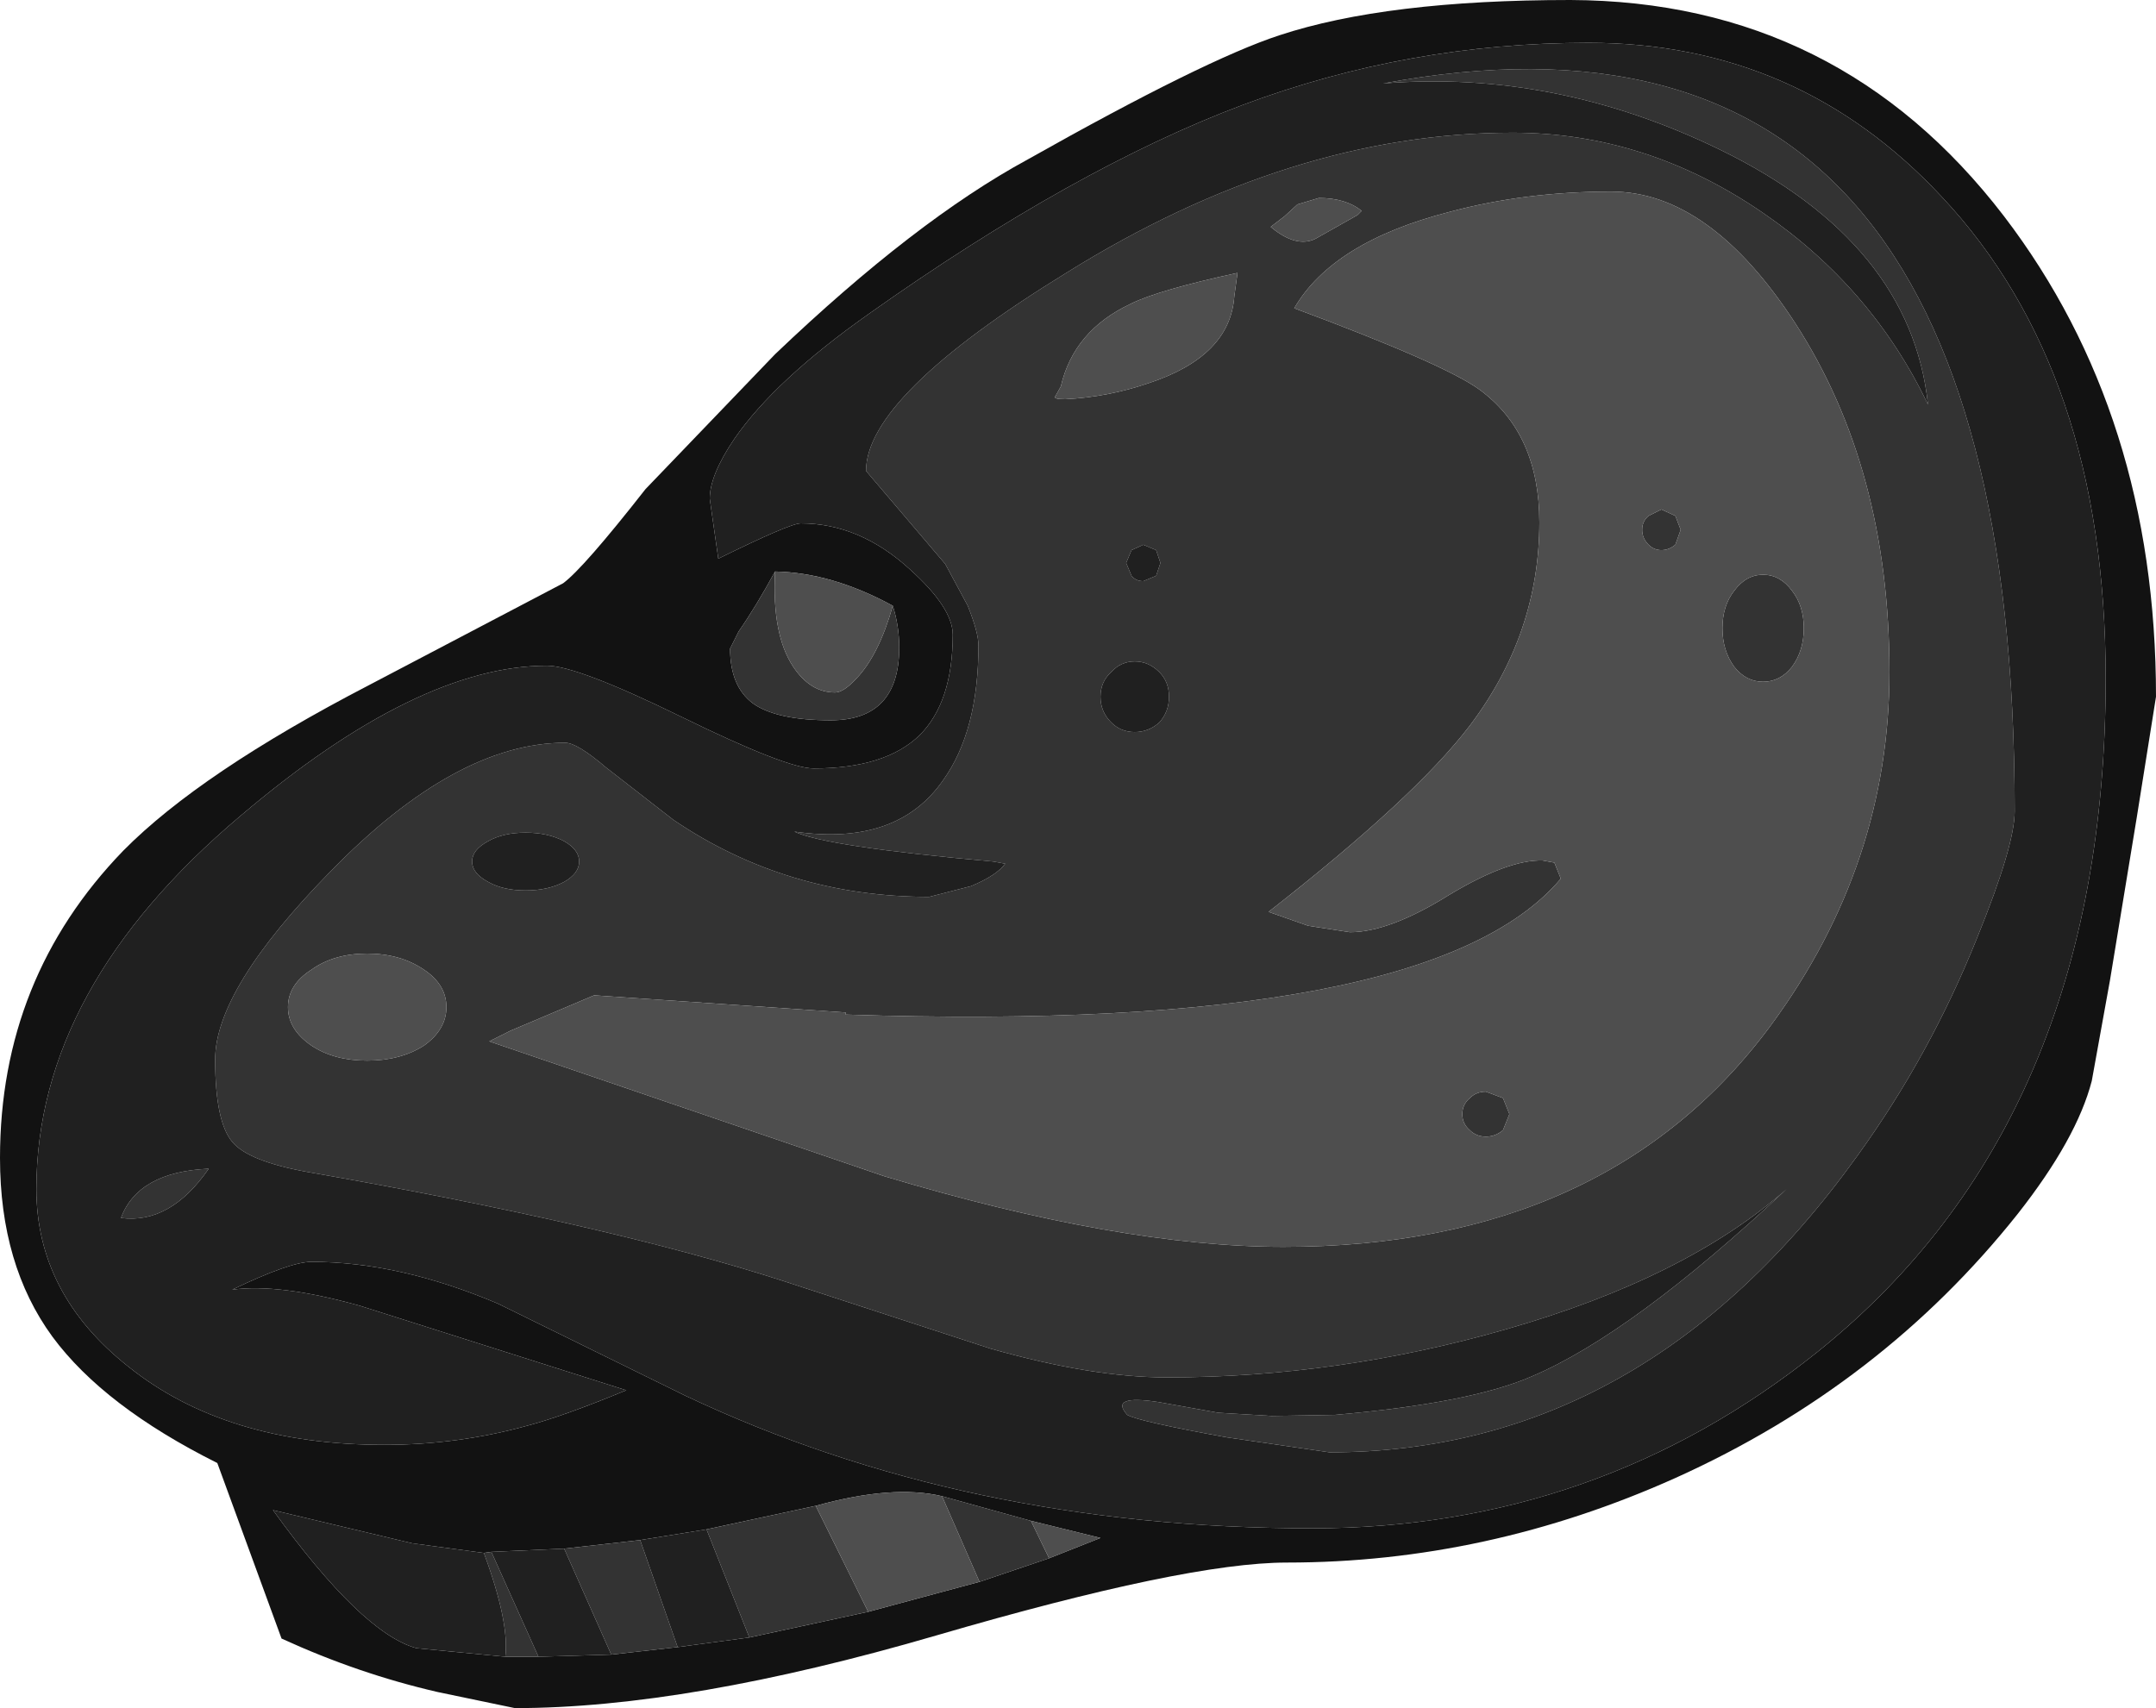 <?xml version="1.0" encoding="UTF-8" standalone="no"?>
<svg xmlns:ffdec="https://www.free-decompiler.com/flash" xmlns:xlink="http://www.w3.org/1999/xlink" ffdec:objectType="shape" height="79.8px" width="100.7px" xmlns="http://www.w3.org/2000/svg">
  <g transform="matrix(1.0, 0.0, 0.0, 1.0, 60.05, 86.45)">
    <path d="M13.3 -86.45 Q25.85 -86.4 33.55 -76.35 40.65 -67.05 40.65 -53.9 L39.75 -48.25 38.5 -40.65 37.65 -35.95 Q36.95 -33.25 34.2 -29.75 27.85 -21.75 18.2 -17.4 9.4 -13.45 0.05 -13.45 -4.65 -13.45 -16.3 -10.05 -27.95 -6.65 -36.0 -6.65 L-39.6 -7.4 Q-43.3 -8.25 -46.9 -9.9 L-49.9 -18.1 Q-55.2 -20.75 -57.6 -24.0 -60.05 -27.35 -60.05 -32.35 -60.05 -40.75 -54.3 -46.7 -50.7 -50.35 -42.8 -54.45 L-33.75 -59.2 Q-32.8 -59.9 -29.9 -63.6 L-23.85 -69.9 Q-17.3 -76.15 -12.05 -79.0 -3.8 -83.65 -0.3 -84.8 4.7 -86.45 13.3 -86.45 M30.65 -77.25 Q23.95 -84.45 14.15 -84.45 5.75 -84.45 -2.0 -81.55 -9.85 -78.6 -19.45 -71.8 -23.85 -68.7 -25.75 -65.95 -26.9 -64.25 -26.9 -63.15 L-26.5 -60.35 Q-23.15 -62.0 -22.65 -62.0 -19.9 -62.0 -17.55 -59.85 -15.55 -58.05 -15.55 -56.8 -15.55 -53.65 -17.1 -52.1 -18.7 -50.55 -22.05 -50.55 -23.3 -50.55 -28.2 -52.95 -33.1 -55.35 -34.5 -55.35 -40.55 -55.35 -48.8 -48.35 -58.35 -40.3 -58.35 -30.9 -58.35 -26.0 -54.05 -22.6 -49.5 -18.95 -42.1 -18.95 -38.65 -18.95 -35.4 -19.85 -33.7 -20.3 -30.8 -21.5 L-43.25 -25.45 Q-47.0 -26.5 -49.2 -26.2 -46.5 -27.5 -45.5 -27.5 -41.4 -27.5 -36.8 -25.55 L-28.05 -21.25 Q-14.95 -15.05 1.25 -15.05 14.55 -15.05 24.85 -23.3 38.3 -34.1 38.3 -54.75 38.3 -69.1 30.65 -77.25 M-23.85 -59.75 Q-24.75 -58.1 -25.55 -56.95 L-25.95 -56.15 Q-25.95 -54.4 -24.9 -53.6 -23.8 -52.8 -21.25 -52.8 -18.05 -52.8 -18.05 -56.2 -18.05 -57.2 -18.35 -58.15 -21.2 -59.7 -23.85 -59.75 M-37.45 -13.9 L-40.8 -14.35 -47.3 -15.9 Q-43.15 -10.15 -40.6 -9.45 L-36.45 -9.05 -34.9 -9.05 -31.5 -9.15 -28.4 -9.5 -25.05 -9.95 -19.5 -11.15 -14.3 -12.55 -11.05 -13.65 -8.65 -14.6 -11.9 -15.4 -16.05 -16.55 Q-18.35 -17.1 -21.95 -16.1 L-27.05 -15.0 -30.15 -14.5 -33.7 -14.1 -37.1 -13.95 -37.45 -13.9" fill="#121212" fill-rule="evenodd" stroke="none"/>
    <path d="M0.55 -76.9 L-0.05 -76.35 -0.7 -75.85 Q0.5 -74.85 1.4 -75.3 L3.35 -76.4 3.55 -76.6 Q2.8 -77.2 1.55 -77.2 L0.55 -76.9 M7.65 -76.55 Q2.2 -75.15 0.4 -72.05 7.4 -69.45 9.05 -68.25 11.85 -66.2 11.85 -62.05 11.85 -56.85 8.6 -52.55 6.05 -49.2 -0.8 -43.85 L1.05 -43.2 3.0 -42.9 Q4.85 -42.9 7.65 -44.65 10.4 -46.3 12.0 -46.25 L12.55 -46.15 12.85 -45.4 Q6.75 -38.15 -20.55 -39.05 L-20.55 -39.15 -32.3 -39.95 -36.2 -38.3 -37.2 -37.8 -18.75 -31.5 Q-7.75 -28.2 -0.1 -28.2 15.05 -28.2 22.7 -38.6 28.2 -46.1 28.2 -55.05 28.2 -64.55 23.8 -71.35 19.8 -77.5 15.2 -77.5 11.2 -77.5 7.65 -76.55 M20.95 -55.3 Q20.4 -56.05 20.4 -57.1 20.4 -58.15 20.95 -58.85 21.5 -59.6 22.3 -59.6 23.1 -59.6 23.65 -58.85 24.2 -58.15 24.2 -57.1 24.2 -56.05 23.65 -55.3 23.1 -54.6 22.3 -54.6 21.5 -54.6 20.95 -55.3 M17.55 -62.65 L18.2 -62.35 18.45 -61.7 18.2 -61.0 Q17.9 -60.75 17.55 -60.75 17.2 -60.75 16.95 -61.0 16.65 -61.3 16.65 -61.7 16.65 -62.1 16.95 -62.35 L17.55 -62.65 M20.3 -79.45 Q12.6 -83.2 4.55 -82.55 34.05 -88.05 34.05 -48.55 34.05 -46.95 32.3 -42.65 30.1 -37.15 26.7 -32.45 16.75 -18.6 2.05 -18.6 L-2.75 -19.3 Q-6.9 -20.05 -7.4 -20.35 -8.25 -21.3 -5.95 -20.95 L-3.15 -20.45 -0.65 -20.3 2.3 -20.35 Q8.65 -20.9 11.5 -22.15 16.2 -24.15 23.4 -30.9 18.7 -26.75 10.3 -24.35 2.45 -22.1 -5.55 -22.1 -9.05 -22.1 -13.8 -23.45 L-23.45 -26.6 Q-31.65 -29.25 -45.7 -31.7 -48.45 -32.2 -49.2 -33.1 -50.0 -34.05 -50.0 -36.95 -50.0 -40.25 -44.6 -45.75 -38.75 -51.75 -33.65 -51.75 -33.1 -51.75 -31.75 -50.6 L-28.6 -48.15 Q-23.3 -44.55 -16.65 -44.55 L-14.7 -45.05 Q-13.5 -45.55 -13.1 -46.1 L-13.65 -46.2 Q-21.5 -46.9 -22.95 -47.6 -18.15 -46.9 -16.0 -50.0 -14.35 -52.3 -14.35 -56.3 -14.35 -56.9 -14.85 -58.15 L-15.9 -60.1 -19.6 -64.45 Q-19.6 -67.95 -10.25 -73.7 0.25 -80.25 10.6 -80.25 16.85 -80.25 22.3 -76.5 27.4 -73.0 30.0 -67.55 29.2 -75.1 20.3 -79.45 M8.6 -35.15 Q8.9 -35.45 9.35 -35.45 L10.15 -35.15 10.45 -34.4 10.15 -33.65 Q9.8 -33.35 9.35 -33.35 8.9 -33.35 8.6 -33.65 8.25 -33.95 8.25 -34.4 8.25 -34.85 8.6 -35.15 M-18.35 -58.15 Q-18.05 -57.2 -18.05 -56.2 -18.05 -52.8 -21.25 -52.8 -23.8 -52.8 -24.9 -53.6 -25.95 -54.4 -25.95 -56.15 L-25.55 -56.95 Q-24.75 -58.1 -23.85 -59.75 -24.0 -56.8 -23.0 -55.3 -22.2 -54.1 -21.05 -54.1 -20.65 -54.1 -20.05 -54.75 -19.0 -55.85 -18.35 -58.15 M-2.25 -73.7 Q-5.95 -72.9 -7.25 -72.25 -9.9 -71.0 -10.5 -68.4 L-10.75 -67.95 Q-10.9 -67.8 -10.3 -67.8 -8.3 -67.9 -6.4 -68.55 -2.6 -69.8 -2.4 -72.6 L-2.25 -73.7 M-7.2 -59.55 Q-7.0 -59.3 -6.65 -59.3 L-6.05 -59.55 -5.85 -60.15 -6.05 -60.75 -6.65 -61.0 -7.2 -60.75 -7.45 -60.15 -7.2 -59.55 M-5.9 -55.05 Q-6.4 -55.55 -7.05 -55.55 -7.7 -55.55 -8.15 -55.05 -8.65 -54.6 -8.65 -53.9 -8.65 -53.2 -8.15 -52.7 -7.7 -52.25 -7.05 -52.25 -6.4 -52.25 -5.9 -52.7 -5.45 -53.2 -5.45 -53.9 -5.45 -54.6 -5.9 -55.05 M-45.5 -41.15 Q-46.6 -40.45 -46.6 -39.4 -46.6 -38.35 -45.5 -37.6 -44.45 -36.9 -42.9 -36.9 -41.35 -36.9 -40.25 -37.6 -39.2 -38.35 -39.2 -39.4 -39.2 -40.45 -40.25 -41.15 -41.35 -41.9 -42.9 -41.9 -44.45 -41.9 -45.5 -41.15 M-50.3 -31.85 Q-52.1 -29.25 -54.4 -29.55 -53.6 -31.7 -50.3 -31.85 M-36.45 -9.05 Q-36.25 -10.65 -37.45 -13.9 L-37.1 -13.95 -34.9 -9.05 -36.45 -9.05 M-33.7 -14.1 L-30.15 -14.5 -28.4 -9.5 -31.5 -9.15 -33.7 -14.1 M-27.05 -15.0 L-21.95 -16.1 -19.5 -11.15 -25.05 -9.95 -27.05 -15.0 M-16.05 -16.55 L-11.9 -15.4 -11.05 -13.65 -14.3 -12.55 -16.05 -16.55 M-33.7 -47.15 Q-34.45 -47.55 -35.5 -47.55 -36.55 -47.55 -37.25 -47.15 -38.0 -46.75 -38.0 -46.2 -38.0 -45.65 -37.25 -45.25 -36.55 -44.85 -35.5 -44.85 -34.45 -44.85 -33.7 -45.25 -33.0 -45.65 -33.0 -46.2 -33.0 -46.75 -33.7 -47.15" fill="#333333" fill-rule="evenodd" stroke="none"/>
    <path d="M7.65 -76.55 Q11.2 -77.5 15.2 -77.5 19.8 -77.5 23.8 -71.35 28.2 -64.55 28.2 -55.05 28.2 -46.1 22.7 -38.6 15.05 -28.2 -0.1 -28.2 -7.75 -28.2 -18.75 -31.5 L-37.2 -37.8 -36.2 -38.3 -32.3 -39.95 -20.55 -39.15 -20.55 -39.05 Q6.75 -38.15 12.85 -45.4 L12.55 -46.15 12.0 -46.25 Q10.4 -46.3 7.65 -44.65 4.85 -42.9 3.0 -42.9 L1.05 -43.2 -0.8 -43.85 Q6.05 -49.2 8.6 -52.55 11.85 -56.85 11.85 -62.05 11.85 -66.2 9.05 -68.25 7.4 -69.45 0.4 -72.05 2.2 -75.15 7.65 -76.55 M0.55 -76.9 L1.55 -77.2 Q2.8 -77.2 3.55 -76.6 L3.35 -76.4 1.4 -75.3 Q0.5 -74.85 -0.7 -75.85 L-0.05 -76.35 0.55 -76.9 M17.55 -62.65 L16.95 -62.35 Q16.65 -62.1 16.65 -61.7 16.65 -61.3 16.95 -61.0 17.2 -60.75 17.55 -60.75 17.9 -60.75 18.2 -61.0 L18.45 -61.7 18.2 -62.35 17.55 -62.65 M20.95 -55.3 Q21.5 -54.6 22.3 -54.6 23.1 -54.6 23.65 -55.3 24.2 -56.05 24.2 -57.1 24.2 -58.15 23.65 -58.85 23.1 -59.6 22.3 -59.6 21.5 -59.6 20.95 -58.85 20.4 -58.15 20.4 -57.1 20.4 -56.05 20.95 -55.3 M8.6 -35.15 Q8.25 -34.85 8.25 -34.4 8.25 -33.95 8.6 -33.65 8.9 -33.35 9.35 -33.35 9.8 -33.35 10.15 -33.65 L10.45 -34.4 10.15 -35.15 9.35 -35.45 Q8.9 -35.45 8.6 -35.15 M-18.35 -58.15 Q-19.0 -55.85 -20.05 -54.75 -20.65 -54.1 -21.05 -54.1 -22.2 -54.1 -23.0 -55.3 -24.0 -56.8 -23.85 -59.75 -21.2 -59.7 -18.35 -58.15 M-2.25 -73.7 L-2.4 -72.6 Q-2.6 -69.8 -6.4 -68.55 -8.3 -67.9 -10.3 -67.8 -10.9 -67.8 -10.75 -67.95 L-10.5 -68.4 Q-9.9 -71.0 -7.25 -72.25 -5.95 -72.9 -2.25 -73.7 M-45.5 -41.15 Q-44.45 -41.9 -42.9 -41.9 -41.35 -41.9 -40.25 -41.15 -39.2 -40.45 -39.2 -39.4 -39.2 -38.35 -40.25 -37.6 -41.35 -36.9 -42.9 -36.9 -44.45 -36.9 -45.5 -37.6 -46.6 -38.35 -46.6 -39.4 -46.6 -40.45 -45.5 -41.15 M-21.95 -16.1 Q-18.35 -17.1 -16.05 -16.55 L-14.3 -12.55 -19.5 -11.15 -21.95 -16.1 M-11.9 -15.4 L-8.65 -14.6 -11.05 -13.65 -11.9 -15.4" fill="#4e4e4e" fill-rule="evenodd" stroke="none"/>
    <path d="M20.3 -79.45 Q29.2 -75.1 30.0 -67.55 27.4 -73.0 22.3 -76.5 16.85 -80.25 10.6 -80.25 0.25 -80.25 -10.25 -73.7 -19.6 -67.95 -19.6 -64.45 L-15.9 -60.1 -14.85 -58.15 Q-14.35 -56.9 -14.35 -56.3 -14.35 -52.3 -16.0 -50.0 -18.15 -46.9 -22.95 -47.6 -21.5 -46.9 -13.65 -46.2 L-13.1 -46.1 Q-13.5 -45.55 -14.7 -45.05 L-16.65 -44.55 Q-23.3 -44.55 -28.6 -48.15 L-31.75 -50.6 Q-33.1 -51.75 -33.65 -51.75 -38.75 -51.75 -44.6 -45.75 -50.0 -40.25 -50.0 -36.95 -50.0 -34.05 -49.2 -33.1 -48.45 -32.2 -45.7 -31.7 -31.65 -29.25 -23.45 -26.6 L-13.8 -23.45 Q-9.05 -22.1 -5.55 -22.1 2.45 -22.1 10.3 -24.35 18.7 -26.75 23.4 -30.9 16.2 -24.15 11.5 -22.15 8.65 -20.9 2.3 -20.35 L-0.65 -20.3 -3.15 -20.45 -5.95 -20.95 Q-8.25 -21.3 -7.4 -20.35 -6.9 -20.05 -2.75 -19.3 L2.05 -18.6 Q16.75 -18.6 26.7 -32.45 30.1 -37.15 32.3 -42.65 34.05 -46.95 34.05 -48.55 34.05 -88.05 4.55 -82.55 12.6 -83.2 20.3 -79.45 M30.65 -77.25 Q38.3 -69.1 38.3 -54.75 38.3 -34.1 24.85 -23.3 14.55 -15.05 1.25 -15.05 -14.95 -15.05 -28.05 -21.25 L-36.8 -25.55 Q-41.4 -27.5 -45.5 -27.5 -46.5 -27.5 -49.2 -26.2 -47.0 -26.5 -43.25 -25.45 L-30.8 -21.5 Q-33.7 -20.3 -35.4 -19.85 -38.65 -18.95 -42.1 -18.95 -49.5 -18.95 -54.05 -22.6 -58.35 -26.0 -58.35 -30.9 -58.35 -40.3 -48.8 -48.35 -40.55 -55.35 -34.5 -55.35 -33.1 -55.35 -28.2 -52.95 -23.3 -50.55 -22.05 -50.55 -18.7 -50.55 -17.1 -52.1 -15.55 -53.65 -15.55 -56.8 -15.55 -58.05 -17.55 -59.85 -19.9 -62.0 -22.65 -62.0 -23.15 -62.0 -26.5 -60.35 L-26.9 -63.15 Q-26.9 -64.25 -25.75 -65.95 -23.85 -68.7 -19.45 -71.8 -9.85 -78.6 -2.0 -81.55 5.75 -84.45 14.15 -84.45 23.95 -84.45 30.65 -77.25 M-5.9 -55.05 Q-5.45 -54.6 -5.45 -53.9 -5.45 -53.2 -5.9 -52.7 -6.4 -52.25 -7.05 -52.25 -7.7 -52.25 -8.15 -52.7 -8.65 -53.2 -8.65 -53.9 -8.65 -54.6 -8.15 -55.05 -7.7 -55.55 -7.05 -55.55 -6.4 -55.55 -5.9 -55.05 M-7.2 -59.55 L-7.45 -60.15 -7.2 -60.75 -6.65 -61.0 -6.05 -60.75 -5.85 -60.15 -6.05 -59.55 -6.65 -59.3 Q-7.0 -59.3 -7.2 -59.55 M-50.3 -31.85 Q-53.6 -31.7 -54.4 -29.55 -52.1 -29.25 -50.3 -31.85 M-36.45 -9.05 L-40.6 -9.45 Q-43.15 -10.15 -47.3 -15.9 L-40.8 -14.35 -37.45 -13.9 Q-36.25 -10.65 -36.45 -9.05 M-37.1 -13.95 L-33.7 -14.1 -31.5 -9.15 -34.9 -9.05 -37.1 -13.95 M-30.15 -14.5 L-27.05 -15.0 -25.05 -9.95 -28.4 -9.5 -30.15 -14.5 M-33.7 -47.15 Q-33.0 -46.75 -33.0 -46.2 -33.0 -45.65 -33.7 -45.25 -34.45 -44.85 -35.5 -44.85 -36.55 -44.85 -37.25 -45.25 -38.0 -45.65 -38.0 -46.2 -38.0 -46.75 -37.25 -47.15 -36.55 -47.55 -35.5 -47.55 -34.45 -47.55 -33.7 -47.15" fill="#202020" fill-rule="evenodd" stroke="none"/>
  </g>
</svg>
